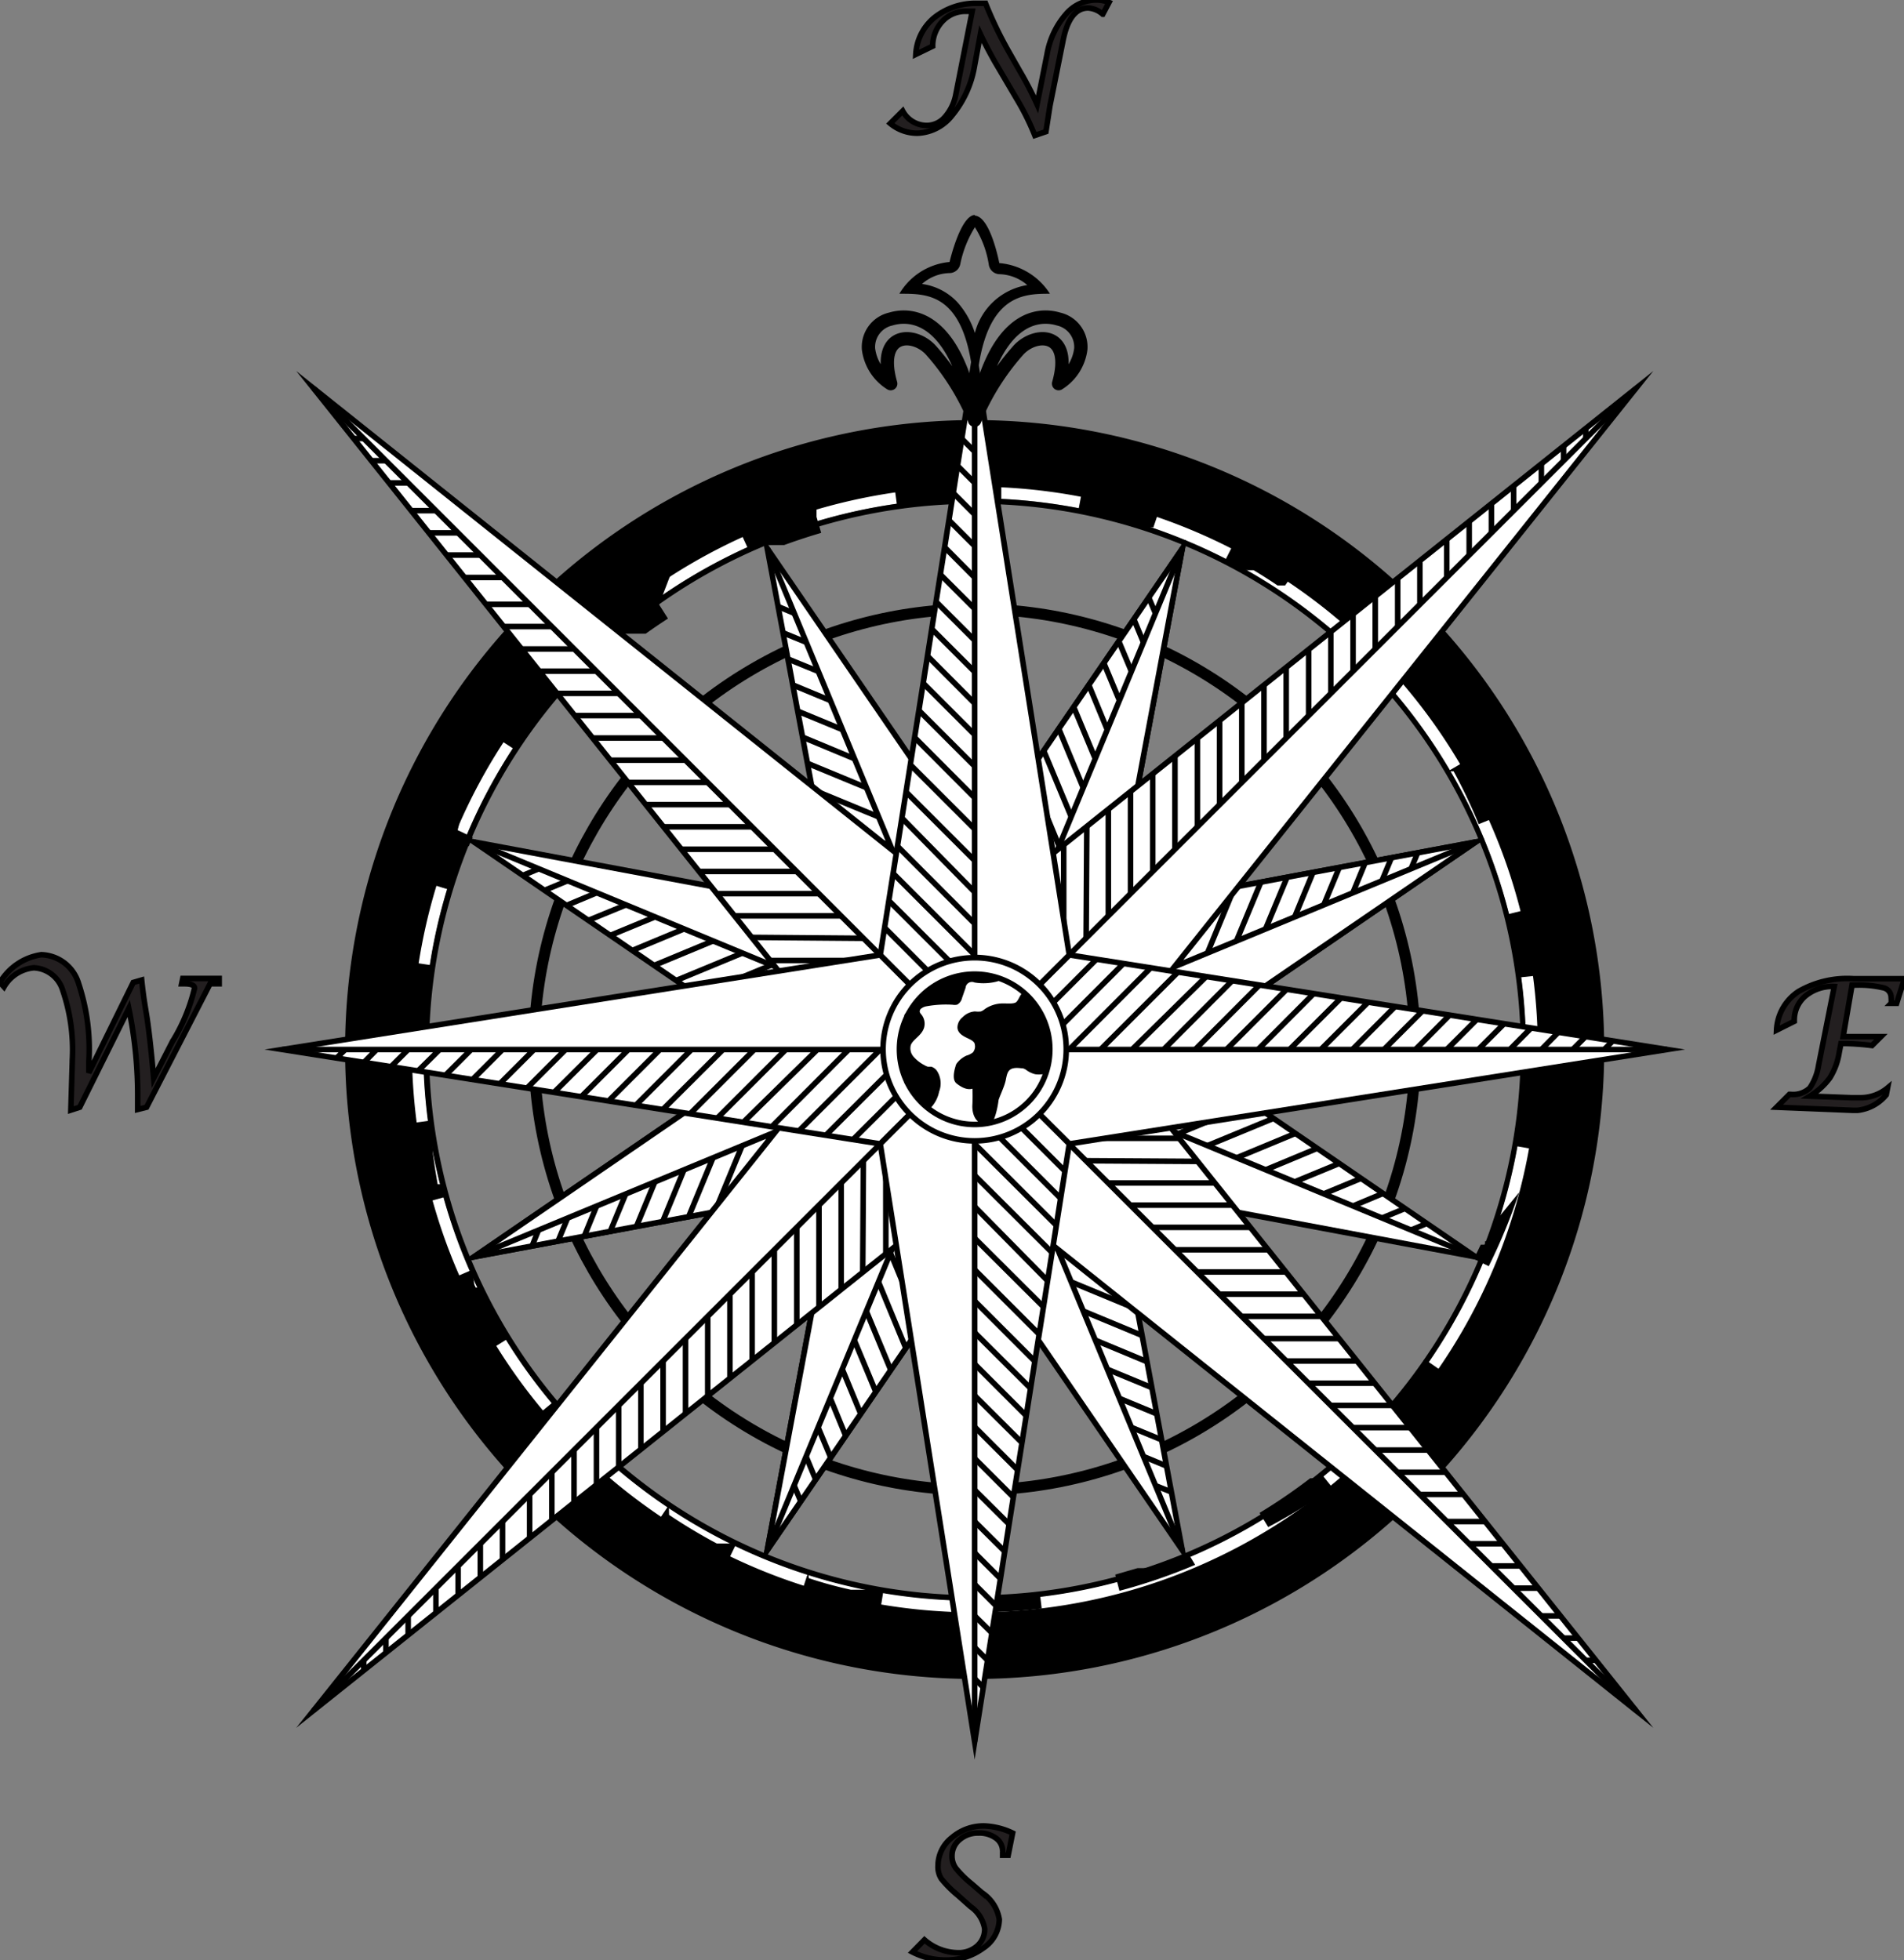 <svg xmlns="http://www.w3.org/2000/svg" viewBox="0 0 85.74 88.28"><rect x="0" y="0" width="85.74" height="88.28" fill="#808080" stroke="none"/><title>013_2x</title><circle cx="43.89" cy="47.27" r="19.84" style="fill:none;stroke:#000;stroke-miterlimit:10;stroke-width:0.5px"/><polygon points="53.24 24.71 49.45 44.96 43.9 47.27 41.59 41.71 53.24 24.71" style="fill:#fff;stroke:#000;stroke-miterlimit:10;stroke-width:0.25px"/><line x1="43.9" y1="47.26" x2="53.24" y2="24.71" style="fill:none;stroke:#000;stroke-miterlimit:10;stroke-width:0.25px"/><line x1="44.44" y1="45.96" x2="42.24" y2="40.65" style="fill:none;stroke:#000;stroke-miterlimit:10;stroke-width:0.25px"/><line x1="44.98" y1="44.65" x2="42.95" y2="39.74" style="fill:none;stroke:#000;stroke-miterlimit:10;stroke-width:0.25px"/><line x1="45.52" y1="43.34" x2="43.62" y2="38.75" style="fill:none;stroke:#000;stroke-miterlimit:10;stroke-width:0.25px"/><line x1="46.07" y1="42.03" x2="44.3" y2="37.76" style="fill:none;stroke:#000;stroke-miterlimit:10;stroke-width:0.25px"/><line x1="46.61" y1="40.72" x2="45" y2="36.74" style="fill:none;stroke:#000;stroke-miterlimit:10;stroke-width:0.25px"/><line x1="47.15" y1="39.41" x2="45.65" y2="35.79" style="fill:none;stroke:#000;stroke-miterlimit:10;stroke-width:0.25px"/><line x1="47.69" y1="38.1" x2="46.33" y2="34.8" style="fill:none;stroke:#000;stroke-miterlimit:10;stroke-width:0.25px"/><line x1="48.24" y1="36.79" x2="47" y2="33.81" style="fill:none;stroke:#000;stroke-miterlimit:10;stroke-width:0.25px"/><line x1="48.78" y1="35.48" x2="47.68" y2="32.83" style="fill:none;stroke:#000;stroke-miterlimit:10;stroke-width:0.25px"/><line x1="49.32" y1="34.17" x2="48.35" y2="31.84" style="fill:none;stroke:#000;stroke-miterlimit:10;stroke-width:0.25px"/><line x1="49.86" y1="32.86" x2="49.03" y2="30.85" style="fill:none;stroke:#000;stroke-miterlimit:10;stroke-width:0.25px"/><line x1="50.41" y1="31.55" x2="49.71" y2="29.87" style="fill:none;stroke:#000;stroke-miterlimit:10;stroke-width:0.25px"/><line x1="50.95" y1="30.24" x2="50.38" y2="28.88" style="fill:none;stroke:#000;stroke-miterlimit:10;stroke-width:0.25px"/><line x1="51.49" y1="28.93" x2="51.06" y2="27.89" style="fill:none;stroke:#000;stroke-miterlimit:10;stroke-width:0.25px"/><line x1="52.03" y1="27.62" x2="51.73" y2="26.91" style="fill:none;stroke:#000;stroke-miterlimit:10;stroke-width:0.25px"/><polygon points="66.46 37.92 49.45 49.57 43.9 47.27 46.2 41.71 66.46 37.92" style="fill:#fff;stroke:#000;stroke-miterlimit:10;stroke-width:0.25px"/><line x1="43.9" y1="47.26" x2="66.46" y2="37.92" style="fill:none;stroke:#000;stroke-miterlimit:10;stroke-width:0.25px"/><line x1="45.21" y1="46.72" x2="47.4" y2="41.42" style="fill:none;stroke:#000;stroke-miterlimit:10;stroke-width:0.25px"/><line x1="46.52" y1="46.18" x2="48.55" y2="41.27" style="fill:none;stroke:#000;stroke-miterlimit:10;stroke-width:0.25px"/><line x1="47.82" y1="45.64" x2="49.73" y2="41.05" style="fill:none;stroke:#000;stroke-miterlimit:10;stroke-width:0.25px"/><line x1="49.13" y1="45.1" x2="50.9" y2="40.83" style="fill:none;stroke:#000;stroke-miterlimit:10;stroke-width:0.25px"/><line x1="50.44" y1="44.55" x2="52.11" y2="40.6" style="fill:none;stroke:#000;stroke-miterlimit:10;stroke-width:0.25px"/><line x1="51.75" y1="44.01" x2="53.25" y2="40.39" style="fill:none;stroke:#000;stroke-miterlimit:10;stroke-width:0.25px"/><line x1="53.06" y1="43.47" x2="54.43" y2="40.17" style="fill:none;stroke:#000;stroke-miterlimit:10;stroke-width:0.25px"/><line x1="54.37" y1="42.93" x2="55.6" y2="39.95" style="fill:none;stroke:#000;stroke-miterlimit:10;stroke-width:0.25px"/><line x1="55.68" y1="42.38" x2="56.78" y2="39.73" style="fill:none;stroke:#000;stroke-miterlimit:10;stroke-width:0.25px"/><line x1="56.99" y1="41.84" x2="57.96" y2="39.51" style="fill:none;stroke:#000;stroke-miterlimit:10;stroke-width:0.25px"/><line x1="58.3" y1="41.3" x2="59.13" y2="39.29" style="fill:none;stroke:#000;stroke-miterlimit:10;stroke-width:0.25px"/><line x1="59.61" y1="40.76" x2="60.31" y2="39.07" style="fill:none;stroke:#000;stroke-miterlimit:10;stroke-width:0.25px"/><line x1="60.92" y1="40.21" x2="61.48" y2="38.85" style="fill:none;stroke:#000;stroke-miterlimit:10;stroke-width:0.25px"/><line x1="62.23" y1="39.67" x2="62.66" y2="38.63" style="fill:none;stroke:#000;stroke-miterlimit:10;stroke-width:0.25px"/><line x1="63.54" y1="39.13" x2="63.84" y2="38.41" style="fill:none;stroke:#000;stroke-miterlimit:10;stroke-width:0.25px"/><polygon points="53.24 24.71 49.45 44.96 43.9 47.27 41.59 41.71 53.24 24.71" style="fill:#fff;stroke:#000;stroke-miterlimit:10;stroke-width:0.25px"/><line x1="43.9" y1="47.26" x2="53.24" y2="24.71" style="fill:none;stroke:#000;stroke-miterlimit:10;stroke-width:0.25px"/><line x1="44.44" y1="45.96" x2="42.24" y2="40.65" style="fill:none;stroke:#000;stroke-miterlimit:10;stroke-width:0.25px"/><line x1="44.98" y1="44.65" x2="42.95" y2="39.74" style="fill:none;stroke:#000;stroke-miterlimit:10;stroke-width:0.25px"/><line x1="45.52" y1="43.34" x2="43.62" y2="38.75" style="fill:none;stroke:#000;stroke-miterlimit:10;stroke-width:0.25px"/><line x1="46.07" y1="42.03" x2="44.3" y2="37.76" style="fill:none;stroke:#000;stroke-miterlimit:10;stroke-width:0.25px"/><line x1="46.61" y1="40.72" x2="45" y2="36.74" style="fill:none;stroke:#000;stroke-miterlimit:10;stroke-width:0.25px"/><line x1="47.15" y1="39.41" x2="45.65" y2="35.79" style="fill:none;stroke:#000;stroke-miterlimit:10;stroke-width:0.25px"/><line x1="47.69" y1="38.1" x2="46.33" y2="34.8" style="fill:none;stroke:#000;stroke-miterlimit:10;stroke-width:0.25px"/><line x1="48.24" y1="36.79" x2="47" y2="33.81" style="fill:none;stroke:#000;stroke-miterlimit:10;stroke-width:0.25px"/><line x1="48.78" y1="35.48" x2="47.68" y2="32.83" style="fill:none;stroke:#000;stroke-miterlimit:10;stroke-width:0.25px"/><line x1="49.32" y1="34.17" x2="48.35" y2="31.84" style="fill:none;stroke:#000;stroke-miterlimit:10;stroke-width:0.25px"/><line x1="49.86" y1="32.86" x2="49.03" y2="30.85" style="fill:none;stroke:#000;stroke-miterlimit:10;stroke-width:0.25px"/><line x1="50.41" y1="31.55" x2="49.71" y2="29.87" style="fill:none;stroke:#000;stroke-miterlimit:10;stroke-width:0.25px"/><line x1="50.95" y1="30.24" x2="50.38" y2="28.88" style="fill:none;stroke:#000;stroke-miterlimit:10;stroke-width:0.25px"/><line x1="51.49" y1="28.93" x2="51.06" y2="27.89" style="fill:none;stroke:#000;stroke-miterlimit:10;stroke-width:0.25px"/><line x1="52.03" y1="27.62" x2="51.73" y2="26.91" style="fill:none;stroke:#000;stroke-miterlimit:10;stroke-width:0.25px"/><polygon points="66.46 37.92 49.45 49.57 43.9 47.27 46.2 41.71 66.46 37.92" style="fill:#fff;stroke:#000;stroke-miterlimit:10;stroke-width:0.25px"/><line x1="43.9" y1="47.26" x2="66.46" y2="37.92" style="fill:none;stroke:#000;stroke-miterlimit:10;stroke-width:0.25px"/><line x1="45.21" y1="46.72" x2="47.4" y2="41.42" style="fill:none;stroke:#000;stroke-miterlimit:10;stroke-width:0.25px"/><line x1="46.52" y1="46.18" x2="48.55" y2="41.27" style="fill:none;stroke:#000;stroke-miterlimit:10;stroke-width:0.25px"/><line x1="47.82" y1="45.64" x2="49.73" y2="41.05" style="fill:none;stroke:#000;stroke-miterlimit:10;stroke-width:0.25px"/><line x1="49.13" y1="45.1" x2="50.9" y2="40.83" style="fill:none;stroke:#000;stroke-miterlimit:10;stroke-width:0.25px"/><line x1="50.44" y1="44.55" x2="52.11" y2="40.6" style="fill:none;stroke:#000;stroke-miterlimit:10;stroke-width:0.25px"/><line x1="51.75" y1="44.01" x2="53.25" y2="40.39" style="fill:none;stroke:#000;stroke-miterlimit:10;stroke-width:0.25px"/><line x1="53.06" y1="43.47" x2="54.43" y2="40.17" style="fill:none;stroke:#000;stroke-miterlimit:10;stroke-width:0.25px"/><line x1="54.37" y1="42.93" x2="55.6" y2="39.95" style="fill:none;stroke:#000;stroke-miterlimit:10;stroke-width:0.25px"/><line x1="55.68" y1="42.38" x2="56.78" y2="39.73" style="fill:none;stroke:#000;stroke-miterlimit:10;stroke-width:0.25px"/><line x1="56.99" y1="41.84" x2="57.96" y2="39.51" style="fill:none;stroke:#000;stroke-miterlimit:10;stroke-width:0.25px"/><line x1="58.3" y1="41.3" x2="59.13" y2="39.29" style="fill:none;stroke:#000;stroke-miterlimit:10;stroke-width:0.25px"/><line x1="59.61" y1="40.76" x2="60.31" y2="39.07" style="fill:none;stroke:#000;stroke-miterlimit:10;stroke-width:0.25px"/><line x1="60.92" y1="40.21" x2="61.48" y2="38.85" style="fill:none;stroke:#000;stroke-miterlimit:10;stroke-width:0.25px"/><line x1="62.23" y1="39.67" x2="62.66" y2="38.63" style="fill:none;stroke:#000;stroke-miterlimit:10;stroke-width:0.25px"/><line x1="63.54" y1="39.13" x2="63.84" y2="38.41" style="fill:none;stroke:#000;stroke-miterlimit:10;stroke-width:0.25px"/><polygon points="66.45 56.61 46.2 52.82 43.9 47.27 49.45 44.96 66.45 56.61" style="fill:#fff;stroke:#000;stroke-miterlimit:10;stroke-width:0.25px"/><line x1="43.9" y1="47.26" x2="66.46" y2="56.61" style="fill:none;stroke:#000;stroke-miterlimit:10;stroke-width:0.25px"/><line x1="45.21" y1="47.81" x2="50.51" y2="45.61" style="fill:none;stroke:#000;stroke-miterlimit:10;stroke-width:0.25px"/><line x1="46.52" y1="48.35" x2="51.43" y2="46.32" style="fill:none;stroke:#000;stroke-miterlimit:10;stroke-width:0.25px"/><line x1="47.82" y1="48.89" x2="52.41" y2="46.99" style="fill:none;stroke:#000;stroke-miterlimit:10;stroke-width:0.25px"/><line x1="49.13" y1="49.43" x2="53.4" y2="47.67" style="fill:none;stroke:#000;stroke-miterlimit:10;stroke-width:0.25px"/><line x1="50.44" y1="49.98" x2="54.42" y2="48.36" style="fill:none;stroke:#000;stroke-miterlimit:10;stroke-width:0.25px"/><line x1="51.75" y1="50.52" x2="55.37" y2="49.02" style="fill:none;stroke:#000;stroke-miterlimit:10;stroke-width:0.25px"/><line x1="53.06" y1="51.06" x2="56.36" y2="49.7" style="fill:none;stroke:#000;stroke-miterlimit:10;stroke-width:0.25px"/><line x1="54.37" y1="51.6" x2="57.35" y2="50.37" style="fill:none;stroke:#000;stroke-miterlimit:10;stroke-width:0.25px"/><line x1="55.68" y1="52.15" x2="58.33" y2="51.05" style="fill:none;stroke:#000;stroke-miterlimit:10;stroke-width:0.25px"/><line x1="56.99" y1="52.69" x2="59.32" y2="51.72" style="fill:none;stroke:#000;stroke-miterlimit:10;stroke-width:0.25px"/><line x1="58.3" y1="53.23" x2="60.31" y2="52.4" style="fill:none;stroke:#000;stroke-miterlimit:10;stroke-width:0.25px"/><line x1="59.61" y1="53.77" x2="61.3" y2="53.07" style="fill:none;stroke:#000;stroke-miterlimit:10;stroke-width:0.25px"/><line x1="60.92" y1="54.32" x2="62.28" y2="53.75" style="fill:none;stroke:#000;stroke-miterlimit:10;stroke-width:0.25px"/><line x1="62.23" y1="54.86" x2="63.27" y2="54.43" style="fill:none;stroke:#000;stroke-miterlimit:10;stroke-width:0.25px"/><line x1="63.54" y1="55.4" x2="64.26" y2="55.1" style="fill:none;stroke:#000;stroke-miterlimit:10;stroke-width:0.25px"/><polygon points="53.24 69.82 41.59 52.82 43.9 47.27 49.45 49.57 53.24 69.82" style="fill:#fff;stroke:#000;stroke-miterlimit:10;stroke-width:0.25px"/><line x1="43.9" y1="47.26" x2="53.24" y2="69.82" style="fill:none;stroke:#000;stroke-miterlimit:10;stroke-width:0.25px"/><line x1="44.44" y1="48.57" x2="49.74" y2="50.77" style="fill:none;stroke:#000;stroke-miterlimit:10;stroke-width:0.25px"/><line x1="44.98" y1="49.88" x2="49.89" y2="51.92" style="fill:none;stroke:#000;stroke-miterlimit:10;stroke-width:0.25px"/><line x1="45.52" y1="51.19" x2="50.11" y2="53.09" style="fill:none;stroke:#000;stroke-miterlimit:10;stroke-width:0.25px"/><line x1="46.07" y1="52.5" x2="50.33" y2="54.27" style="fill:none;stroke:#000;stroke-miterlimit:10;stroke-width:0.25px"/><line x1="46.61" y1="53.81" x2="50.56" y2="55.48" style="fill:none;stroke:#000;stroke-miterlimit:10;stroke-width:0.25px"/><line x1="47.15" y1="55.12" x2="50.77" y2="56.62" style="fill:none;stroke:#000;stroke-miterlimit:10;stroke-width:0.25px"/><line x1="47.69" y1="56.43" x2="50.99" y2="57.8" style="fill:none;stroke:#000;stroke-miterlimit:10;stroke-width:0.25px"/><line x1="48.24" y1="57.74" x2="51.21" y2="58.97" style="fill:none;stroke:#000;stroke-miterlimit:10;stroke-width:0.25px"/><line x1="48.78" y1="59.05" x2="51.43" y2="60.15" style="fill:none;stroke:#000;stroke-miterlimit:10;stroke-width:0.25px"/><line x1="49.32" y1="60.36" x2="51.65" y2="61.33" style="fill:none;stroke:#000;stroke-miterlimit:10;stroke-width:0.25px"/><line x1="49.86" y1="61.67" x2="51.87" y2="62.5" style="fill:none;stroke:#000;stroke-miterlimit:10;stroke-width:0.25px"/><line x1="50.4" y1="62.98" x2="52.09" y2="63.68" style="fill:none;stroke:#000;stroke-miterlimit:10;stroke-width:0.25px"/><line x1="50.95" y1="64.29" x2="52.31" y2="64.85" style="fill:none;stroke:#000;stroke-miterlimit:10;stroke-width:0.25px"/><line x1="51.49" y1="65.6" x2="52.53" y2="66.03" style="fill:none;stroke:#000;stroke-miterlimit:10;stroke-width:0.25px"/><line x1="52.03" y1="66.91" x2="52.75" y2="67.2" style="fill:none;stroke:#000;stroke-miterlimit:10;stroke-width:0.25px"/><polygon points="34.55 69.82 38.34 49.57 43.9 47.27 46.2 52.82 34.55 69.82" style="fill:#fff;stroke:#000;stroke-miterlimit:10;stroke-width:0.25px"/><line x1="43.9" y1="47.26" x2="34.55" y2="69.82" style="fill:none;stroke:#000;stroke-miterlimit:10;stroke-width:0.25px"/><line x1="43.35" y1="48.57" x2="45.55" y2="53.88" style="fill:none;stroke:#000;stroke-miterlimit:10;stroke-width:0.25px"/><line x1="42.81" y1="49.88" x2="44.85" y2="54.79" style="fill:none;stroke:#000;stroke-miterlimit:10;stroke-width:0.25px"/><line x1="42.27" y1="51.19" x2="44.17" y2="55.78" style="fill:none;stroke:#000;stroke-miterlimit:10;stroke-width:0.25px"/><line x1="41.73" y1="52.5" x2="43.49" y2="56.77" style="fill:none;stroke:#000;stroke-miterlimit:10;stroke-width:0.25px"/><line x1="41.18" y1="53.81" x2="42.8" y2="57.79" style="fill:none;stroke:#000;stroke-miterlimit:10;stroke-width:0.25px"/><line x1="40.64" y1="55.12" x2="42.14" y2="58.74" style="fill:none;stroke:#000;stroke-miterlimit:10;stroke-width:0.25px"/><line x1="40.1" y1="56.43" x2="41.46" y2="59.73" style="fill:none;stroke:#000;stroke-miterlimit:10;stroke-width:0.25px"/><line x1="39.56" y1="57.74" x2="40.79" y2="60.72" style="fill:none;stroke:#000;stroke-miterlimit:10;stroke-width:0.25px"/><line x1="39.01" y1="59.05" x2="40.11" y2="61.7" style="fill:none;stroke:#000;stroke-miterlimit:10;stroke-width:0.25px"/><line x1="38.47" y1="60.36" x2="39.44" y2="62.69" style="fill:none;stroke:#000;stroke-miterlimit:10;stroke-width:0.25px"/><line x1="37.93" y1="61.67" x2="38.76" y2="63.68" style="fill:none;stroke:#000;stroke-miterlimit:10;stroke-width:0.25px"/><line x1="37.39" y1="62.98" x2="38.08" y2="64.66" style="fill:none;stroke:#000;stroke-miterlimit:10;stroke-width:0.25px"/><line x1="36.84" y1="64.29" x2="37.41" y2="65.65" style="fill:none;stroke:#000;stroke-miterlimit:10;stroke-width:0.25px"/><line x1="36.3" y1="65.6" x2="36.73" y2="66.64" style="fill:none;stroke:#000;stroke-miterlimit:10;stroke-width:0.25px"/><line x1="35.76" y1="66.91" x2="36.06" y2="67.62" style="fill:none;stroke:#000;stroke-miterlimit:10;stroke-width:0.25px"/><polygon points="21.34 56.61 38.34 44.96 43.9 47.27 41.59 52.82 21.34 56.61" style="fill:#fff;stroke:#000;stroke-miterlimit:10;stroke-width:0.25px"/><line x1="43.9" y1="47.26" x2="21.34" y2="56.61" style="fill:none;stroke:#000;stroke-miterlimit:10;stroke-width:0.25px"/><line x1="42.59" y1="47.81" x2="40.39" y2="53.11" style="fill:none;stroke:#000;stroke-miterlimit:10;stroke-width:0.25px"/><line x1="41.28" y1="48.35" x2="39.24" y2="53.26" style="fill:none;stroke:#000;stroke-miterlimit:10;stroke-width:0.25px"/><line x1="39.97" y1="48.89" x2="38.07" y2="53.48" style="fill:none;stroke:#000;stroke-miterlimit:10;stroke-width:0.25px"/><line x1="38.66" y1="49.43" x2="36.89" y2="53.7" style="fill:none;stroke:#000;stroke-miterlimit:10;stroke-width:0.25px"/><line x1="37.35" y1="49.98" x2="35.68" y2="53.93" style="fill:none;stroke:#000;stroke-miterlimit:10;stroke-width:0.25px"/><line x1="36.04" y1="50.52" x2="34.54" y2="54.14" style="fill:none;stroke:#000;stroke-miterlimit:10;stroke-width:0.25px"/><line x1="34.73" y1="51.06" x2="33.36" y2="54.36" style="fill:none;stroke:#000;stroke-miterlimit:10;stroke-width:0.25px"/><line x1="33.42" y1="51.6" x2="32.19" y2="54.58" style="fill:none;stroke:#000;stroke-miterlimit:10;stroke-width:0.25px"/><line x1="32.11" y1="52.14" x2="31.01" y2="54.8" style="fill:none;stroke:#000;stroke-miterlimit:10;stroke-width:0.25px"/><line x1="30.8" y1="52.69" x2="29.84" y2="55.02" style="fill:none;stroke:#000;stroke-miterlimit:10;stroke-width:0.25px"/><line x1="29.49" y1="53.23" x2="28.66" y2="55.24" style="fill:none;stroke:#000;stroke-miterlimit:10;stroke-width:0.25px"/><line x1="28.18" y1="53.77" x2="27.48" y2="55.46" style="fill:none;stroke:#000;stroke-miterlimit:10;stroke-width:0.25px"/><line x1="26.87" y1="54.31" x2="26.31" y2="55.68" style="fill:none;stroke:#000;stroke-miterlimit:10;stroke-width:0.25px"/><line x1="25.56" y1="54.86" x2="25.13" y2="55.9" style="fill:none;stroke:#000;stroke-miterlimit:10;stroke-width:0.25px"/><line x1="24.25" y1="55.4" x2="23.96" y2="56.12" style="fill:none;stroke:#000;stroke-miterlimit:10;stroke-width:0.25px"/><polygon points="34.55 69.82 38.34 49.57 43.9 47.27 46.2 52.82 34.55 69.82" style="fill:#fff;stroke:#000;stroke-miterlimit:10;stroke-width:0.25px"/><line x1="43.9" y1="47.26" x2="34.55" y2="69.82" style="fill:none;stroke:#000;stroke-miterlimit:10;stroke-width:0.25px"/><line x1="43.35" y1="48.57" x2="45.55" y2="53.88" style="fill:none;stroke:#000;stroke-miterlimit:10;stroke-width:0.25px"/><line x1="42.81" y1="49.88" x2="44.85" y2="54.79" style="fill:none;stroke:#000;stroke-miterlimit:10;stroke-width:0.25px"/><line x1="42.27" y1="51.19" x2="44.17" y2="55.78" style="fill:none;stroke:#000;stroke-miterlimit:10;stroke-width:0.25px"/><line x1="41.73" y1="52.5" x2="43.49" y2="56.77" style="fill:none;stroke:#000;stroke-miterlimit:10;stroke-width:0.25px"/><line x1="41.18" y1="53.81" x2="42.8" y2="57.79" style="fill:none;stroke:#000;stroke-miterlimit:10;stroke-width:0.25px"/><line x1="40.64" y1="55.12" x2="42.14" y2="58.74" style="fill:none;stroke:#000;stroke-miterlimit:10;stroke-width:0.25px"/><line x1="40.1" y1="56.43" x2="41.46" y2="59.73" style="fill:none;stroke:#000;stroke-miterlimit:10;stroke-width:0.25px"/><line x1="39.56" y1="57.74" x2="40.79" y2="60.72" style="fill:none;stroke:#000;stroke-miterlimit:10;stroke-width:0.25px"/><line x1="39.01" y1="59.05" x2="40.11" y2="61.7" style="fill:none;stroke:#000;stroke-miterlimit:10;stroke-width:0.25px"/><line x1="38.47" y1="60.36" x2="39.44" y2="62.69" style="fill:none;stroke:#000;stroke-miterlimit:10;stroke-width:0.25px"/><line x1="37.93" y1="61.67" x2="38.76" y2="63.68" style="fill:none;stroke:#000;stroke-miterlimit:10;stroke-width:0.25px"/><line x1="37.39" y1="62.98" x2="38.08" y2="64.66" style="fill:none;stroke:#000;stroke-miterlimit:10;stroke-width:0.25px"/><line x1="36.84" y1="64.29" x2="37.41" y2="65.65" style="fill:none;stroke:#000;stroke-miterlimit:10;stroke-width:0.25px"/><line x1="36.3" y1="65.6" x2="36.73" y2="66.64" style="fill:none;stroke:#000;stroke-miterlimit:10;stroke-width:0.25px"/><line x1="35.76" y1="66.91" x2="36.06" y2="67.62" style="fill:none;stroke:#000;stroke-miterlimit:10;stroke-width:0.25px"/><polygon points="21.34 56.61 38.34 44.96 43.9 47.27 41.59 52.82 21.34 56.61" style="fill:#fff;stroke:#000;stroke-miterlimit:10;stroke-width:0.25px"/><line x1="43.9" y1="47.26" x2="21.34" y2="56.61" style="fill:none;stroke:#000;stroke-miterlimit:10;stroke-width:0.25px"/><line x1="42.59" y1="47.81" x2="40.39" y2="53.11" style="fill:none;stroke:#000;stroke-miterlimit:10;stroke-width:0.25px"/><line x1="41.28" y1="48.35" x2="39.24" y2="53.26" style="fill:none;stroke:#000;stroke-miterlimit:10;stroke-width:0.25px"/><line x1="39.97" y1="48.89" x2="38.07" y2="53.48" style="fill:none;stroke:#000;stroke-miterlimit:10;stroke-width:0.25px"/><line x1="38.66" y1="49.43" x2="36.89" y2="53.7" style="fill:none;stroke:#000;stroke-miterlimit:10;stroke-width:0.25px"/><line x1="37.35" y1="49.98" x2="35.68" y2="53.93" style="fill:none;stroke:#000;stroke-miterlimit:10;stroke-width:0.25px"/><line x1="36.04" y1="50.52" x2="34.54" y2="54.14" style="fill:none;stroke:#000;stroke-miterlimit:10;stroke-width:0.25px"/><line x1="34.73" y1="51.06" x2="33.36" y2="54.36" style="fill:none;stroke:#000;stroke-miterlimit:10;stroke-width:0.25px"/><line x1="33.42" y1="51.6" x2="32.19" y2="54.58" style="fill:none;stroke:#000;stroke-miterlimit:10;stroke-width:0.25px"/><line x1="32.11" y1="52.14" x2="31.01" y2="54.8" style="fill:none;stroke:#000;stroke-miterlimit:10;stroke-width:0.25px"/><line x1="30.8" y1="52.69" x2="29.84" y2="55.02" style="fill:none;stroke:#000;stroke-miterlimit:10;stroke-width:0.25px"/><line x1="29.49" y1="53.23" x2="28.66" y2="55.24" style="fill:none;stroke:#000;stroke-miterlimit:10;stroke-width:0.25px"/><line x1="28.18" y1="53.77" x2="27.48" y2="55.46" style="fill:none;stroke:#000;stroke-miterlimit:10;stroke-width:0.25px"/><line x1="26.87" y1="54.31" x2="26.31" y2="55.68" style="fill:none;stroke:#000;stroke-miterlimit:10;stroke-width:0.25px"/><line x1="25.56" y1="54.86" x2="25.13" y2="55.9" style="fill:none;stroke:#000;stroke-miterlimit:10;stroke-width:0.25px"/><line x1="24.25" y1="55.4" x2="23.96" y2="56.12" style="fill:none;stroke:#000;stroke-miterlimit:10;stroke-width:0.25px"/><polygon points="21.34 37.92 41.6 41.71 43.9 47.27 38.34 49.57 21.34 37.92" style="fill:#fff;stroke:#000;stroke-miterlimit:10;stroke-width:0.25px"/><line x1="43.9" y1="47.26" x2="21.34" y2="37.92" style="fill:none;stroke:#000;stroke-miterlimit:10;stroke-width:0.25px"/><line x1="42.59" y1="46.72" x2="37.28" y2="48.92" style="fill:none;stroke:#000;stroke-miterlimit:10;stroke-width:0.25px"/><line x1="41.28" y1="46.18" x2="36.37" y2="48.21" style="fill:none;stroke:#000;stroke-miterlimit:10;stroke-width:0.25px"/><line x1="39.97" y1="45.64" x2="35.38" y2="47.54" style="fill:none;stroke:#000;stroke-miterlimit:10;stroke-width:0.25px"/><line x1="38.66" y1="45.1" x2="34.39" y2="46.86" style="fill:none;stroke:#000;stroke-miterlimit:10;stroke-width:0.25px"/><line x1="37.35" y1="44.55" x2="33.38" y2="46.16" style="fill:none;stroke:#000;stroke-miterlimit:10;stroke-width:0.25px"/><line x1="36.04" y1="44.01" x2="32.42" y2="45.51" style="fill:none;stroke:#000;stroke-miterlimit:10;stroke-width:0.25px"/><line x1="34.73" y1="43.47" x2="31.43" y2="44.83" style="fill:none;stroke:#000;stroke-miterlimit:10;stroke-width:0.25px"/><line x1="33.42" y1="42.93" x2="30.45" y2="44.16" style="fill:none;stroke:#000;stroke-miterlimit:10;stroke-width:0.25px"/><line x1="32.11" y1="42.38" x2="29.46" y2="43.48" style="fill:none;stroke:#000;stroke-miterlimit:10;stroke-width:0.25px"/><line x1="30.8" y1="41.84" x2="28.47" y2="42.81" style="fill:none;stroke:#000;stroke-miterlimit:10;stroke-width:0.25px"/><line x1="29.49" y1="41.3" x2="27.48" y2="42.13" style="fill:none;stroke:#000;stroke-miterlimit:10;stroke-width:0.25px"/><line x1="28.18" y1="40.76" x2="26.5" y2="41.45" style="fill:none;stroke:#000;stroke-miterlimit:10;stroke-width:0.25px"/><line x1="26.87" y1="40.21" x2="25.51" y2="40.78" style="fill:none;stroke:#000;stroke-miterlimit:10;stroke-width:0.25px"/><line x1="25.56" y1="39.67" x2="24.52" y2="40.1" style="fill:none;stroke:#000;stroke-miterlimit:10;stroke-width:0.25px"/><line x1="24.26" y1="39.13" x2="23.54" y2="39.43" style="fill:none;stroke:#000;stroke-miterlimit:10;stroke-width:0.25px"/><polygon points="34.55 24.7 46.2 41.71 43.9 47.27 38.34 44.96 34.55 24.7" style="fill:#fff;stroke:#000;stroke-miterlimit:10;stroke-width:0.25px"/><line x1="43.9" y1="47.26" x2="34.56" y2="24.71" style="fill:none;stroke:#000;stroke-miterlimit:10;stroke-width:0.25px"/><line x1="43.35" y1="45.96" x2="38.05" y2="43.76" style="fill:none;stroke:#000;stroke-miterlimit:10;stroke-width:0.25px"/><line x1="42.81" y1="44.65" x2="37.9" y2="42.61" style="fill:none;stroke:#000;stroke-miterlimit:10;stroke-width:0.25px"/><line x1="42.27" y1="43.34" x2="37.68" y2="41.44" style="fill:none;stroke:#000;stroke-miterlimit:10;stroke-width:0.25px"/><line x1="41.73" y1="42.03" x2="37.46" y2="40.26" style="fill:none;stroke:#000;stroke-miterlimit:10;stroke-width:0.25px"/><line x1="41.19" y1="40.72" x2="37.24" y2="39.05" style="fill:none;stroke:#000;stroke-miterlimit:10;stroke-width:0.25px"/><line x1="40.64" y1="39.41" x2="37.02" y2="37.91" style="fill:none;stroke:#000;stroke-miterlimit:10;stroke-width:0.25px"/><line x1="40.1" y1="38.1" x2="36.8" y2="36.73" style="fill:none;stroke:#000;stroke-miterlimit:10;stroke-width:0.25px"/><line x1="39.56" y1="36.79" x2="36.58" y2="35.56" style="fill:none;stroke:#000;stroke-miterlimit:10;stroke-width:0.25px"/><line x1="39.02" y1="35.48" x2="36.36" y2="34.38" style="fill:none;stroke:#000;stroke-miterlimit:10;stroke-width:0.25px"/><line x1="38.47" y1="34.17" x2="36.14" y2="33.2" style="fill:none;stroke:#000;stroke-miterlimit:10;stroke-width:0.25px"/><line x1="37.93" y1="32.86" x2="35.92" y2="32.03" style="fill:none;stroke:#000;stroke-miterlimit:10;stroke-width:0.25px"/><line x1="37.39" y1="31.55" x2="35.7" y2="30.85" style="fill:none;stroke:#000;stroke-miterlimit:10;stroke-width:0.25px"/><line x1="36.85" y1="30.24" x2="35.48" y2="29.68" style="fill:none;stroke:#000;stroke-miterlimit:10;stroke-width:0.25px"/><line x1="36.31" y1="28.93" x2="35.26" y2="28.5" style="fill:none;stroke:#000;stroke-miterlimit:10;stroke-width:0.25px"/><line x1="35.76" y1="27.62" x2="35.04" y2="27.32" style="fill:none;stroke:#000;stroke-miterlimit:10;stroke-width:0.25px"/><path d="M43.89,22.44A24.82,24.82,0,1,1,19.07,47.27,24.82,24.82,0,0,1,43.89,22.44m0-.6A25.42,25.42,0,1,0,69.32,47.27,25.45,25.45,0,0,0,43.89,21.84Z" style="fill:#fff"/><path d="M43.89,21.92A25.35,25.35,0,1,1,18.55,47.27,25.38,25.38,0,0,1,43.89,21.92m0-3A28.35,28.35,0,1,0,72.24,47.27,28.35,28.35,0,0,0,43.89,18.92Z"/><path d="M43.89,21.82a25.76,25.76,0,0,0-3.59.25l.1.74.9-.11h.77l.31,0h1.51v-.75Zm-7.12,1a25.36,25.36,0,0,0-3.38,1.25l.31.68.45-.2h1.07l.09,0h0q.82-.3,1.67-.55l-.21-.72Zm-6.55,3a25.62,25.62,0,0,0-2.89,2.15l.49.57,0,0h0l0,0h0l0,0h0l0,0h0l0,0h0l0,0h0l0,0h0l0,0h.09l0,0h0l0,0h0l0,0h.12l0,0h0l0,0h0l0,0h1l0,0h.05l0,0h0l0,0h0l0,0h0l0,0h0l0,0h0q.49-.35,1-.68l-.4-.63Zm-5.46,4.68a25.63,25.63,0,0,0-2.18,2.87l.63.41v0h0v0h0v0h0v0h0v0h0l.08-.12h0l0,0h0l0,0h0l0,0h0l0,0h0A24.8,24.8,0,0,1,25.34,31l-.56-.5Zm-3.94,6a25.36,25.36,0,0,0-1.29,3.36l.72.22,0-.12h0v0h0v0h.06v0h0v0h0v0h0q.31-.94.68-1.85h0v0h0v0h0v0h0v0h.12v0h0v0h0v0h0v0h0v0h0l.18-.4-.68-.32Zm-2.09,6.88a25.71,25.71,0,0,0-.3,3.59h.75a24.86,24.86,0,0,1,.29-3.49l-.74-.11Zm.66,7.09-.74.1a25.42,25.42,0,0,0,.71,3.53l.72-.2-.15-.56h0v0h0v0h0v0h0v0h0v0h0v0h-.22v0h0v0h0v0h0v0h0v0h0v0h0v0h0q-.12-.67-.21-1.35Zm1.87,6.72-.69.3a25.47,25.47,0,0,0,1.68,3.19l.64-.4h-.11v0h0v0h0v0h0a24.67,24.67,0,0,1-1.22-2.29h0v0h0v0h-.14v0h0v0h0v0h0l-.06-.13Zm3.68,5.93-.58.48a25.68,25.68,0,0,0,2.5,2.59l.5-.56-.33-.3h0l0,0h-.23l0,0h0l0,0h0l0,0h0l0,0h0l-.07-.06h0l-.7-.71h0l0,0h0l0,0h0l0,0h-.06l0,0h-.26l0,0h0l0,0h0l-.56-.65Zm5.18,4.67-.42.62a25.5,25.5,0,0,0,3.13,1.79l.33-.68h-.88a24.7,24.7,0,0,1-2.15-1.29Zm6.28,3-.23.71a25.38,25.38,0,0,0,3.5.84l.12-.74-.19,0H38.4l-.09,0h0q-1-.22-1.89-.52Zm10.38,1-.85.08H43.29l0,.75h.62a25.81,25.81,0,0,0,3-.17l-.09-.74ZM53.53,70h-.06c-.55.23-1.1.44-1.67.63h-.58l-1,.29.19.73a25.35,25.35,0,0,0,3.41-1.17L53.53,70Zm6-3.61-.24.19h0l0,0h0l0,0h0l0,0H59l0,0h0l0,0h0a24.77,24.77,0,0,1-2.28,1.56l.39.64A25.6,25.6,0,0,0,60,67l-.47-.58Zm4.73-5.13H64.1v0h0v0h0l0,0h0l0,0h0l0,.06h0l0,0h0l0,0h0l0,0h0l0,0h0A24.82,24.82,0,0,1,62.05,64l.55.51a25.65,25.65,0,0,0,2.25-2.81l-.62-.43ZM67.35,55q-.15.46-.32.91h0v0h0v0h0v0h-.16v0h0v0h0v0h0v0h0v0h0v0h0v0h0v0h0l0,.09h0v0h0l0,.06h0v0h0v0h0v0h0v0h0v0h0v0h0v0h0v0h0v0h0v0h0v0h0v0h-.19v0h0v0h0v0h0l-.31.64.67.33a25.38,25.38,0,0,0,1.37-3.33L67.35,55Zm1.23-6.87a24.78,24.78,0,0,1-.37,3.48l.74.13a25.63,25.63,0,0,0,.38-3.58l-.75,0Zm0-7.12-.73.18.11.45h0v0h0v0h0v0H68v0h0v0h0v0h0v0h0v0h0v0h0q.24,1.18.37,2.39l.75-.08A25.46,25.46,0,0,0,68.58,41Zm-2.73-6.65-.65.38h0v0h0v0h0v0h0v0h0v0h.26v0h0v0h0v0h0a24.58,24.58,0,0,1,1.13,2.38l.69-.28a25.44,25.44,0,0,0-1.6-3.23Zm-4.48-5.62-.52.55.68.67h0l0,0h0l0,0h0l0,0h0l0,0H62l0,0h0l0,0h0l0,0h0l0,0h0l0,0h.08l0,0h0l0,0h0l0,0h0l0,0h0l0,0h0l0,0h.1l0,0h0l0,0h0l0,0h0l0,0h0l0,0h.14l0,0h.13l0,0h0l0,0H63l0,0h.13l0,0h0l0,0h0l0,0h0l0,0h0l.59-.47a25.68,25.68,0,0,0-2.44-2.65Zm-5.87-4.15-.34.67.78.42h.51l0,0h0l0,0h0q.55.33,1.08.69h0l0,0h0l0,0h0l0,0h0l0,0h.34l.43-.61a25.53,25.53,0,0,0-3.08-1.87Zm-6.8-2.34-.14.74.52.11h.34q1.18.27,2.31.65h.21l.24-.71a25.36,25.36,0,0,0-3.48-.93Zm-4.81-.45v.75h.44l.76,0,0-.75-1.24,0Z"/><path d="M43.89,22.69A24.58,24.58,0,1,1,19.32,47.27,24.58,24.58,0,0,1,43.89,22.69m0-.25A24.83,24.83,0,1,0,68.72,47.27,24.85,24.85,0,0,0,43.89,22.44Z"/><polygon points="14.13 17.5 43.89 41.25 43.89 47.27 37.88 47.27 14.13 17.5" style="fill:#fff;stroke:#000;stroke-miterlimit:10;stroke-width:0.25px"/><line x1="43.89" y1="47.27" x2="14.13" y2="17.5" style="fill:none;stroke:#000;stroke-miterlimit:10;stroke-width:0.25px"/><line x1="42.89" y1="46.26" x2="37.08" y2="46.26" style="fill:none;stroke:#000;stroke-miterlimit:10;stroke-width:0.25px"/><line x1="41.89" y1="45.26" x2="36.28" y2="45.26" style="fill:none;stroke:#000;stroke-miterlimit:10;stroke-width:0.25px"/><line x1="40.89" y1="44.26" x2="35.48" y2="44.26" style="fill:none;stroke:#000;stroke-miterlimit:10;stroke-width:0.25px"/><line x1="39.89" y1="43.26" x2="34.68" y2="43.26" style="fill:none;stroke:#000;stroke-miterlimit:10;stroke-width:0.25px"/><line x1="38.88" y1="42.26" x2="33.85" y2="42.22" style="fill:none;stroke:#000;stroke-miterlimit:10;stroke-width:0.25px"/><line x1="37.88" y1="41.25" x2="33.08" y2="41.25" style="fill:none;stroke:#000;stroke-miterlimit:10;stroke-width:0.25px"/><line x1="36.88" y1="40.25" x2="32.28" y2="40.25" style="fill:none;stroke:#000;stroke-miterlimit:10;stroke-width:0.25px"/><line x1="35.88" y1="39.25" x2="31.48" y2="39.25" style="fill:none;stroke:#000;stroke-miterlimit:10;stroke-width:0.25px"/><line x1="34.87" y1="38.25" x2="30.68" y2="38.25" style="fill:none;stroke:#000;stroke-miterlimit:10;stroke-width:0.25px"/><line x1="33.87" y1="37.24" x2="29.88" y2="37.24" style="fill:none;stroke:#000;stroke-miterlimit:10;stroke-width:0.25px"/><line x1="32.87" y1="36.24" x2="29.08" y2="36.24" style="fill:none;stroke:#000;stroke-miterlimit:10;stroke-width:0.25px"/><line x1="31.87" y1="35.24" x2="28.28" y2="35.24" style="fill:none;stroke:#000;stroke-miterlimit:10;stroke-width:0.25px"/><line x1="30.87" y1="34.24" x2="27.46" y2="34.24" style="fill:none;stroke:#000;stroke-miterlimit:10;stroke-width:0.25px"/><line x1="29.86" y1="33.24" x2="26.68" y2="33.24" style="fill:none;stroke:#000;stroke-miterlimit:10;stroke-width:0.25px"/><line x1="28.86" y1="32.23" x2="25.89" y2="32.23" style="fill:none;stroke:#000;stroke-miterlimit:10;stroke-width:0.25px"/><line x1="27.86" y1="31.23" x2="25.09" y2="31.23" style="fill:none;stroke:#000;stroke-miterlimit:10;stroke-width:0.25px"/><line x1="26.86" y1="30.23" x2="24.29" y2="30.23" style="fill:none;stroke:#000;stroke-miterlimit:10;stroke-width:0.25px"/><line x1="25.85" y1="29.23" x2="23.49" y2="29.23" style="fill:none;stroke:#000;stroke-miterlimit:10;stroke-width:0.25px"/><line x1="24.85" y1="28.22" x2="22.63" y2="28.22" style="fill:none;stroke:#000;stroke-miterlimit:10;stroke-width:0.25px"/><line x1="23.85" y1="27.22" x2="21.89" y2="27.22" style="fill:none;stroke:#000;stroke-miterlimit:10;stroke-width:0.25px"/><line x1="22.63" y1="26.01" x2="20.92" y2="26.01" style="fill:none;stroke:#000;stroke-miterlimit:10;stroke-width:0.25px"/><line x1="21.63" y1="25" x2="20.12" y2="25" style="fill:none;stroke:#000;stroke-miterlimit:10;stroke-width:0.25px"/><line x1="20.63" y1="24" x2="19.32" y2="24" style="fill:none;stroke:#000;stroke-miterlimit:10;stroke-width:0.25px"/><line x1="19.63" y1="23" x2="18.52" y2="23" style="fill:none;stroke:#000;stroke-miterlimit:10;stroke-width:0.25px"/><line x1="18.38" y1="21.75" x2="17.52" y2="21.75" style="fill:none;stroke:#000;stroke-miterlimit:10;stroke-width:0.25px"/><line x1="17.38" y1="20.75" x2="16.72" y2="20.75" style="fill:none;stroke:#000;stroke-miterlimit:10;stroke-width:0.25px"/><line x1="16.38" y1="19.75" x2="15.92" y2="19.75" style="fill:none;stroke:#000;stroke-miterlimit:10;stroke-width:0.25px"/><polygon points="14.13 77.03 37.88 47.27 43.89 47.27 43.89 53.28 14.13 77.03" style="fill:#fff;stroke:#000;stroke-miterlimit:10;stroke-width:0.25px"/><line x1="43.89" y1="47.27" x2="14.13" y2="77.03" style="fill:none;stroke:#000;stroke-miterlimit:10;stroke-width:0.25px"/><line x1="42.89" y1="48.27" x2="42.89" y2="54.08" style="fill:none;stroke:#000;stroke-miterlimit:10;stroke-width:0.25px"/><line x1="41.89" y1="49.27" x2="41.89" y2="54.88" style="fill:none;stroke:#000;stroke-miterlimit:10;stroke-width:0.25px"/><line x1="40.89" y1="50.27" x2="40.89" y2="55.68" style="fill:none;stroke:#000;stroke-miterlimit:10;stroke-width:0.25px"/><line x1="39.89" y1="51.27" x2="39.89" y2="56.48" style="fill:none;stroke:#000;stroke-miterlimit:10;stroke-width:0.25px"/><line x1="38.88" y1="52.28" x2="38.85" y2="57.31" style="fill:none;stroke:#000;stroke-miterlimit:10;stroke-width:0.25px"/><line x1="37.88" y1="53.28" x2="37.88" y2="58.08" style="fill:none;stroke:#000;stroke-miterlimit:10;stroke-width:0.25px"/><line x1="36.88" y1="54.28" x2="36.88" y2="58.88" style="fill:none;stroke:#000;stroke-miterlimit:10;stroke-width:0.25px"/><line x1="35.88" y1="55.28" x2="35.88" y2="59.68" style="fill:none;stroke:#000;stroke-miterlimit:10;stroke-width:0.25px"/><line x1="34.87" y1="56.29" x2="34.87" y2="60.48" style="fill:none;stroke:#000;stroke-miterlimit:10;stroke-width:0.25px"/><line x1="33.87" y1="57.29" x2="33.87" y2="61.28" style="fill:none;stroke:#000;stroke-miterlimit:10;stroke-width:0.25px"/><line x1="32.87" y1="58.29" x2="32.87" y2="62.08" style="fill:none;stroke:#000;stroke-miterlimit:10;stroke-width:0.25px"/><line x1="31.87" y1="59.29" x2="31.87" y2="62.88" style="fill:none;stroke:#000;stroke-miterlimit:10;stroke-width:0.25px"/><line x1="30.87" y1="60.29" x2="30.87" y2="63.7" style="fill:none;stroke:#000;stroke-miterlimit:10;stroke-width:0.25px"/><line x1="29.86" y1="61.3" x2="29.86" y2="64.48" style="fill:none;stroke:#000;stroke-miterlimit:10;stroke-width:0.25px"/><line x1="28.86" y1="62.3" x2="28.86" y2="65.28" style="fill:none;stroke:#000;stroke-miterlimit:10;stroke-width:0.25px"/><line x1="27.86" y1="63.3" x2="27.86" y2="66.07" style="fill:none;stroke:#000;stroke-miterlimit:10;stroke-width:0.25px"/><line x1="26.86" y1="64.3" x2="26.86" y2="66.87" style="fill:none;stroke:#000;stroke-miterlimit:10;stroke-width:0.25px"/><line x1="25.85" y1="65.31" x2="25.85" y2="67.67" style="fill:none;stroke:#000;stroke-miterlimit:10;stroke-width:0.25px"/><line x1="24.85" y1="66.31" x2="24.85" y2="68.53" style="fill:none;stroke:#000;stroke-miterlimit:10;stroke-width:0.25px"/><line x1="23.85" y1="67.31" x2="23.85" y2="69.27" style="fill:none;stroke:#000;stroke-miterlimit:10;stroke-width:0.25px"/><line x1="22.63" y1="68.53" x2="22.63" y2="70.24" style="fill:none;stroke:#000;stroke-miterlimit:10;stroke-width:0.25px"/><line x1="21.63" y1="69.53" x2="21.63" y2="71.04" style="fill:none;stroke:#000;stroke-miterlimit:10;stroke-width:0.25px"/><line x1="20.63" y1="70.53" x2="20.63" y2="71.84" style="fill:none;stroke:#000;stroke-miterlimit:10;stroke-width:0.25px"/><line x1="19.63" y1="71.53" x2="19.63" y2="72.64" style="fill:none;stroke:#000;stroke-miterlimit:10;stroke-width:0.25px"/><line x1="18.38" y1="72.78" x2="18.38" y2="73.64" style="fill:none;stroke:#000;stroke-miterlimit:10;stroke-width:0.25px"/><line x1="17.38" y1="73.78" x2="17.38" y2="74.44" style="fill:none;stroke:#000;stroke-miterlimit:10;stroke-width:0.25px"/><line x1="16.38" y1="74.78" x2="16.38" y2="75.24" style="fill:none;stroke:#000;stroke-miterlimit:10;stroke-width:0.25px"/><polygon points="73.66 77.03 43.89 53.28 43.89 47.27 49.91 47.27 73.66 77.03" style="fill:#fff;stroke:#000;stroke-miterlimit:10;stroke-width:0.25px"/><line x1="43.89" y1="47.27" x2="73.66" y2="77.03" style="fill:none;stroke:#000;stroke-miterlimit:10;stroke-width:0.25px"/><line x1="44.9" y1="48.27" x2="50.71" y2="48.27" style="fill:none;stroke:#000;stroke-miterlimit:10;stroke-width:0.25px"/><line x1="45.9" y1="49.27" x2="51.51" y2="49.27" style="fill:none;stroke:#000;stroke-miterlimit:10;stroke-width:0.25px"/><line x1="46.9" y1="50.27" x2="52.31" y2="50.27" style="fill:none;stroke:#000;stroke-miterlimit:10;stroke-width:0.25px"/><line x1="47.9" y1="51.27" x2="53.11" y2="51.27" style="fill:none;stroke:#000;stroke-miterlimit:10;stroke-width:0.25px"/><line x1="48.91" y1="52.28" x2="53.93" y2="52.31" style="fill:none;stroke:#000;stroke-miterlimit:10;stroke-width:0.25px"/><line x1="49.91" y1="53.28" x2="54.71" y2="53.28" style="fill:none;stroke:#000;stroke-miterlimit:10;stroke-width:0.25px"/><line x1="50.91" y1="54.28" x2="55.51" y2="54.28" style="fill:none;stroke:#000;stroke-miterlimit:10;stroke-width:0.25px"/><line x1="51.91" y1="55.28" x2="56.31" y2="55.28" style="fill:none;stroke:#000;stroke-miterlimit:10;stroke-width:0.25px"/><line x1="52.91" y1="56.29" x2="57.1" y2="56.29" style="fill:none;stroke:#000;stroke-miterlimit:10;stroke-width:0.25px"/><line x1="53.92" y1="57.29" x2="57.9" y2="57.29" style="fill:none;stroke:#000;stroke-miterlimit:10;stroke-width:0.25px"/><line x1="54.92" y1="58.29" x2="58.7" y2="58.29" style="fill:none;stroke:#000;stroke-miterlimit:10;stroke-width:0.25px"/><line x1="55.92" y1="59.29" x2="59.5" y2="59.29" style="fill:none;stroke:#000;stroke-miterlimit:10;stroke-width:0.25px"/><line x1="56.92" y1="60.29" x2="60.33" y2="60.29" style="fill:none;stroke:#000;stroke-miterlimit:10;stroke-width:0.25px"/><line x1="57.92" y1="61.3" x2="61.1" y2="61.3" style="fill:none;stroke:#000;stroke-miterlimit:10;stroke-width:0.25px"/><line x1="58.93" y1="62.3" x2="61.9" y2="62.3" style="fill:none;stroke:#000;stroke-miterlimit:10;stroke-width:0.25px"/><line x1="59.93" y1="63.3" x2="62.7" y2="63.3" style="fill:none;stroke:#000;stroke-miterlimit:10;stroke-width:0.25px"/><line x1="60.93" y1="64.3" x2="63.5" y2="64.3" style="fill:none;stroke:#000;stroke-miterlimit:10;stroke-width:0.25px"/><line x1="61.93" y1="65.31" x2="64.3" y2="65.31" style="fill:none;stroke:#000;stroke-miterlimit:10;stroke-width:0.25px"/><line x1="62.94" y1="66.31" x2="65.15" y2="66.31" style="fill:none;stroke:#000;stroke-miterlimit:10;stroke-width:0.25px"/><line x1="63.94" y1="67.31" x2="65.9" y2="67.31" style="fill:none;stroke:#000;stroke-miterlimit:10;stroke-width:0.25px"/><line x1="65.15" y1="68.53" x2="66.87" y2="68.53" style="fill:none;stroke:#000;stroke-miterlimit:10;stroke-width:0.25px"/><line x1="66.16" y1="69.53" x2="67.67" y2="69.53" style="fill:none;stroke:#000;stroke-miterlimit:10;stroke-width:0.25px"/><line x1="67.16" y1="70.53" x2="68.47" y2="70.53" style="fill:none;stroke:#000;stroke-miterlimit:10;stroke-width:0.25px"/><line x1="68.16" y1="71.53" x2="69.27" y2="71.53" style="fill:none;stroke:#000;stroke-miterlimit:10;stroke-width:0.25px"/><line x1="69.41" y1="72.78" x2="70.26" y2="72.78" style="fill:none;stroke:#000;stroke-miterlimit:10;stroke-width:0.25px"/><line x1="70.41" y1="73.78" x2="71.06" y2="73.78" style="fill:none;stroke:#000;stroke-miterlimit:10;stroke-width:0.25px"/><line x1="71.41" y1="74.78" x2="71.86" y2="74.78" style="fill:none;stroke:#000;stroke-miterlimit:10;stroke-width:0.25px"/><polygon points="73.66 17.5 49.91 47.27 43.89 47.27 43.89 41.25 73.66 17.5" style="fill:#fff;stroke:#000;stroke-miterlimit:10;stroke-width:0.25px"/><line x1="43.89" y1="47.27" x2="73.66" y2="17.5" style="fill:none;stroke:#000;stroke-miterlimit:10;stroke-width:0.25px"/><line x1="44.9" y1="46.26" x2="44.9" y2="40.45" style="fill:none;stroke:#000;stroke-miterlimit:10;stroke-width:0.25px"/><line x1="45.9" y1="45.26" x2="45.9" y2="39.65" style="fill:none;stroke:#000;stroke-miterlimit:10;stroke-width:0.25px"/><line x1="46.9" y1="44.26" x2="46.9" y2="38.85" style="fill:none;stroke:#000;stroke-miterlimit:10;stroke-width:0.25px"/><line x1="47.9" y1="43.26" x2="47.9" y2="38.05" style="fill:none;stroke:#000;stroke-miterlimit:10;stroke-width:0.25px"/><line x1="48.91" y1="42.26" x2="48.94" y2="37.23" style="fill:none;stroke:#000;stroke-miterlimit:10;stroke-width:0.25px"/><line x1="49.91" y1="41.25" x2="49.91" y2="36.45" style="fill:none;stroke:#000;stroke-miterlimit:10;stroke-width:0.25px"/><line x1="50.91" y1="40.25" x2="50.91" y2="35.65" style="fill:none;stroke:#000;stroke-miterlimit:10;stroke-width:0.25px"/><line x1="51.91" y1="39.25" x2="51.91" y2="34.86" style="fill:none;stroke:#000;stroke-miterlimit:10;stroke-width:0.25px"/><line x1="52.91" y1="38.25" x2="52.91" y2="34.06" style="fill:none;stroke:#000;stroke-miterlimit:10;stroke-width:0.25px"/><line x1="53.92" y1="37.24" x2="53.92" y2="33.26" style="fill:none;stroke:#000;stroke-miterlimit:10;stroke-width:0.25px"/><line x1="54.92" y1="36.24" x2="54.92" y2="32.46" style="fill:none;stroke:#000;stroke-miterlimit:10;stroke-width:0.25px"/><line x1="55.92" y1="35.24" x2="55.92" y2="31.66" style="fill:none;stroke:#000;stroke-miterlimit:10;stroke-width:0.25px"/><line x1="56.92" y1="34.24" x2="56.92" y2="30.83" style="fill:none;stroke:#000;stroke-miterlimit:10;stroke-width:0.25px"/><line x1="57.92" y1="33.24" x2="57.92" y2="30.06" style="fill:none;stroke:#000;stroke-miterlimit:10;stroke-width:0.25px"/><line x1="58.93" y1="32.23" x2="58.93" y2="29.26" style="fill:none;stroke:#000;stroke-miterlimit:10;stroke-width:0.25px"/><line x1="59.93" y1="31.23" x2="59.93" y2="28.46" style="fill:none;stroke:#000;stroke-miterlimit:10;stroke-width:0.25px"/><line x1="60.93" y1="30.23" x2="60.93" y2="27.66" style="fill:none;stroke:#000;stroke-miterlimit:10;stroke-width:0.25px"/><line x1="61.93" y1="29.23" x2="61.93" y2="26.86" style="fill:none;stroke:#000;stroke-miterlimit:10;stroke-width:0.25px"/><line x1="62.94" y1="28.22" x2="62.94" y2="26.01" style="fill:none;stroke:#000;stroke-miterlimit:10;stroke-width:0.25px"/><line x1="63.94" y1="27.22" x2="63.94" y2="25.26" style="fill:none;stroke:#000;stroke-miterlimit:10;stroke-width:0.25px"/><line x1="65.15" y1="26.01" x2="65.15" y2="24.29" style="fill:none;stroke:#000;stroke-miterlimit:10;stroke-width:0.25px"/><line x1="66.16" y1="25" x2="66.16" y2="23.49" style="fill:none;stroke:#000;stroke-miterlimit:10;stroke-width:0.25px"/><line x1="67.16" y1="24" x2="67.16" y2="22.69" style="fill:none;stroke:#000;stroke-miterlimit:10;stroke-width:0.25px"/><line x1="68.16" y1="23" x2="68.16" y2="21.89" style="fill:none;stroke:#000;stroke-miterlimit:10;stroke-width:0.25px"/><line x1="69.41" y1="21.75" x2="69.41" y2="20.9" style="fill:none;stroke:#000;stroke-miterlimit:10;stroke-width:0.25px"/><line x1="70.41" y1="20.75" x2="70.41" y2="20.1" style="fill:none;stroke:#000;stroke-miterlimit:10;stroke-width:0.25px"/><line x1="71.41" y1="19.75" x2="71.41" y2="19.3" style="fill:none;stroke:#000;stroke-miterlimit:10;stroke-width:0.25px"/><polygon points="12.71 47.27 39.64 43.01 43.89 47.27 39.64 51.52 12.71 47.27" style="fill:#fff;stroke:#000;stroke-miterlimit:10;stroke-width:0.25px"/><line x1="43.89" y1="47.27" x2="12.71" y2="47.27" style="fill:none;stroke:#000;stroke-miterlimit:10;stroke-width:0.25px"/><line x1="42.48" y1="47.27" x2="38.42" y2="51.32" style="fill:none;stroke:#000;stroke-miterlimit:10;stroke-width:0.25px"/><line x1="41.06" y1="47.27" x2="37.19" y2="51.13" style="fill:none;stroke:#000;stroke-miterlimit:10;stroke-width:0.25px"/><line x1="39.64" y1="47.27" x2="35.97" y2="50.94" style="fill:none;stroke:#000;stroke-miterlimit:10;stroke-width:0.25px"/><line x1="38.22" y1="47.27" x2="34.75" y2="50.75" style="fill:none;stroke:#000;stroke-miterlimit:10;stroke-width:0.25px"/><line x1="36.81" y1="47.27" x2="33.5" y2="50.52" style="fill:none;stroke:#000;stroke-miterlimit:10;stroke-width:0.25px"/><line x1="35.39" y1="47.27" x2="32.3" y2="50.36" style="fill:none;stroke:#000;stroke-miterlimit:10;stroke-width:0.25px"/><line x1="33.97" y1="47.27" x2="31.07" y2="50.17" style="fill:none;stroke:#000;stroke-miterlimit:10;stroke-width:0.25px"/><line x1="32.56" y1="47.27" x2="29.85" y2="49.97" style="fill:none;stroke:#000;stroke-miterlimit:10;stroke-width:0.25px"/><line x1="31.14" y1="47.27" x2="28.63" y2="49.78" style="fill:none;stroke:#000;stroke-miterlimit:10;stroke-width:0.25px"/><line x1="29.72" y1="47.27" x2="27.4" y2="49.59" style="fill:none;stroke:#000;stroke-miterlimit:10;stroke-width:0.25px"/><line x1="28.3" y1="47.27" x2="26.18" y2="49.39" style="fill:none;stroke:#000;stroke-miterlimit:10;stroke-width:0.25px"/><line x1="26.89" y1="47.27" x2="24.95" y2="49.2" style="fill:none;stroke:#000;stroke-miterlimit:10;stroke-width:0.25px"/><line x1="25.47" y1="47.27" x2="23.73" y2="49.01" style="fill:none;stroke:#000;stroke-miterlimit:10;stroke-width:0.25px"/><line x1="24.05" y1="47.27" x2="22.51" y2="48.81" style="fill:none;stroke:#000;stroke-miterlimit:10;stroke-width:0.25px"/><line x1="22.63" y1="47.27" x2="21.28" y2="48.62" style="fill:none;stroke:#000;stroke-miterlimit:10;stroke-width:0.25px"/><line x1="21.22" y1="47.27" x2="20.06" y2="48.43" style="fill:none;stroke:#000;stroke-miterlimit:10;stroke-width:0.25px"/><line x1="19.8" y1="47.27" x2="18.83" y2="48.23" style="fill:none;stroke:#000;stroke-miterlimit:10;stroke-width:0.25px"/><line x1="18.38" y1="47.27" x2="17.61" y2="48.04" style="fill:none;stroke:#000;stroke-miterlimit:10;stroke-width:0.25px"/><line x1="16.96" y1="47.27" x2="16.39" y2="47.85" style="fill:none;stroke:#000;stroke-miterlimit:10;stroke-width:0.25px"/><line x1="15.55" y1="47.27" x2="15.16" y2="47.65" style="fill:none;stroke:#000;stroke-miterlimit:10;stroke-width:0.25px"/><polygon points="75.08 47.27 48.15 51.52 43.89 47.27 48.15 43.01 75.08 47.27" style="fill:#fff;stroke:#000;stroke-miterlimit:10;stroke-width:0.25px"/><line x1="43.89" y1="47.27" x2="75.08" y2="47.27" style="fill:none;stroke:#000;stroke-miterlimit:10;stroke-width:0.25px"/><line x1="45.31" y1="47.27" x2="49.37" y2="43.21" style="fill:none;stroke:#000;stroke-miterlimit:10;stroke-width:0.25px"/><line x1="46.73" y1="47.27" x2="50.59" y2="43.4" style="fill:none;stroke:#000;stroke-miterlimit:10;stroke-width:0.25px"/><line x1="48.15" y1="47.27" x2="51.82" y2="43.59" style="fill:none;stroke:#000;stroke-miterlimit:10;stroke-width:0.25px"/><line x1="49.56" y1="47.27" x2="53.04" y2="43.79" style="fill:none;stroke:#000;stroke-miterlimit:10;stroke-width:0.25px"/><line x1="50.98" y1="47.27" x2="54.29" y2="44.01" style="fill:none;stroke:#000;stroke-miterlimit:10;stroke-width:0.25px"/><line x1="52.4" y1="47.27" x2="55.49" y2="44.17" style="fill:none;stroke:#000;stroke-miterlimit:10;stroke-width:0.25px"/><line x1="53.82" y1="47.27" x2="56.71" y2="44.37" style="fill:none;stroke:#000;stroke-miterlimit:10;stroke-width:0.25px"/><line x1="55.23" y1="47.27" x2="57.94" y2="44.56" style="fill:none;stroke:#000;stroke-miterlimit:10;stroke-width:0.25px"/><line x1="56.65" y1="47.27" x2="59.16" y2="44.75" style="fill:none;stroke:#000;stroke-miterlimit:10;stroke-width:0.25px"/><line x1="58.07" y1="47.27" x2="60.39" y2="44.95" style="fill:none;stroke:#000;stroke-miterlimit:10;stroke-width:0.25px"/><line x1="59.48" y1="47.27" x2="61.61" y2="45.14" style="fill:none;stroke:#000;stroke-miterlimit:10;stroke-width:0.25px"/><line x1="60.9" y1="47.27" x2="62.83" y2="45.33" style="fill:none;stroke:#000;stroke-miterlimit:10;stroke-width:0.25px"/><line x1="62.32" y1="47.27" x2="64.06" y2="45.53" style="fill:none;stroke:#000;stroke-miterlimit:10;stroke-width:0.25px"/><line x1="63.74" y1="47.27" x2="65.28" y2="45.72" style="fill:none;stroke:#000;stroke-miterlimit:10;stroke-width:0.25px"/><line x1="65.15" y1="47.27" x2="66.51" y2="45.91" style="fill:none;stroke:#000;stroke-miterlimit:10;stroke-width:0.25px"/><line x1="66.57" y1="47.27" x2="67.73" y2="46.11" style="fill:none;stroke:#000;stroke-miterlimit:10;stroke-width:0.25px"/><line x1="67.99" y1="47.27" x2="68.95" y2="46.3" style="fill:none;stroke:#000;stroke-miterlimit:10;stroke-width:0.25px"/><line x1="69.41" y1="47.27" x2="70.18" y2="46.49" style="fill:none;stroke:#000;stroke-miterlimit:10;stroke-width:0.25px"/><line x1="70.82" y1="47.27" x2="71.4" y2="46.69" style="fill:none;stroke:#000;stroke-miterlimit:10;stroke-width:0.25px"/><line x1="72.24" y1="47.27" x2="72.63" y2="46.88" style="fill:none;stroke:#000;stroke-miterlimit:10;stroke-width:0.25px"/><polygon points="43.89 78.45 39.64 51.52 43.89 47.27 48.15 51.52 43.89 78.45" style="fill:#fff;stroke:#000;stroke-miterlimit:10;stroke-width:0.25px"/><line x1="43.89" y1="47.27" x2="43.89" y2="78.45" style="fill:none;stroke:#000;stroke-miterlimit:10;stroke-width:0.25px"/><line x1="43.89" y1="48.68" x2="47.95" y2="52.74" style="fill:none;stroke:#000;stroke-miterlimit:10;stroke-width:0.25px"/><line x1="43.89" y1="50.1" x2="47.76" y2="53.97" style="fill:none;stroke:#000;stroke-miterlimit:10;stroke-width:0.25px"/><line x1="43.89" y1="51.52" x2="47.57" y2="55.19" style="fill:none;stroke:#000;stroke-miterlimit:10;stroke-width:0.25px"/><line x1="43.89" y1="52.94" x2="47.37" y2="56.41" style="fill:none;stroke:#000;stroke-miterlimit:10;stroke-width:0.25px"/><line x1="43.89" y1="54.35" x2="47.15" y2="57.66" style="fill:none;stroke:#000;stroke-miterlimit:10;stroke-width:0.25px"/><line x1="43.89" y1="55.77" x2="46.99" y2="58.86" style="fill:none;stroke:#000;stroke-miterlimit:10;stroke-width:0.25px"/><line x1="43.89" y1="57.19" x2="46.79" y2="60.09" style="fill:none;stroke:#000;stroke-miterlimit:10;stroke-width:0.25px"/><line x1="43.89" y1="58.6" x2="46.6" y2="61.31" style="fill:none;stroke:#000;stroke-miterlimit:10;stroke-width:0.25px"/><line x1="43.89" y1="60.02" x2="46.41" y2="62.53" style="fill:none;stroke:#000;stroke-miterlimit:10;stroke-width:0.25px"/><line x1="43.89" y1="61.44" x2="46.21" y2="63.76" style="fill:none;stroke:#000;stroke-miterlimit:10;stroke-width:0.25px"/><line x1="43.89" y1="62.86" x2="46.02" y2="64.98" style="fill:none;stroke:#000;stroke-miterlimit:10;stroke-width:0.25px"/><line x1="43.89" y1="64.27" x2="45.83" y2="66.21" style="fill:none;stroke:#000;stroke-miterlimit:10;stroke-width:0.25px"/><line x1="43.89" y1="65.69" x2="45.63" y2="67.43" style="fill:none;stroke:#000;stroke-miterlimit:10;stroke-width:0.25px"/><line x1="43.89" y1="67.11" x2="45.44" y2="68.65" style="fill:none;stroke:#000;stroke-miterlimit:10;stroke-width:0.25px"/><line x1="43.89" y1="68.53" x2="45.25" y2="69.88" style="fill:none;stroke:#000;stroke-miterlimit:10;stroke-width:0.25px"/><line x1="43.89" y1="69.94" x2="45.05" y2="71.1" style="fill:none;stroke:#000;stroke-miterlimit:10;stroke-width:0.25px"/><line x1="43.89" y1="71.36" x2="44.86" y2="72.33" style="fill:none;stroke:#000;stroke-miterlimit:10;stroke-width:0.25px"/><line x1="43.89" y1="72.78" x2="44.67" y2="73.55" style="fill:none;stroke:#000;stroke-miterlimit:10;stroke-width:0.25px"/><line x1="43.89" y1="74.2" x2="44.47" y2="74.78" style="fill:none;stroke:#000;stroke-miterlimit:10;stroke-width:0.25px"/><line x1="43.89" y1="75.61" x2="44.28" y2="76" style="fill:none;stroke:#000;stroke-miterlimit:10;stroke-width:0.25px"/><polygon points="43.89 16.09 48.15 43.01 43.89 47.27 39.64 43.01 43.89 16.09" style="fill:#fff;stroke:#000;stroke-miterlimit:10;stroke-width:0.25px"/><line x1="43.89" y1="47.27" x2="43.89" y2="16.09" style="fill:none;stroke:#000;stroke-miterlimit:10;stroke-width:0.25px"/><line x1="43.89" y1="45.85" x2="39.84" y2="41.79" style="fill:none;stroke:#000;stroke-miterlimit:10;stroke-width:0.25px"/><line x1="43.89" y1="44.43" x2="40.03" y2="40.57" style="fill:none;stroke:#000;stroke-miterlimit:10;stroke-width:0.25px"/><line x1="43.89" y1="43.01" x2="40.22" y2="39.34" style="fill:none;stroke:#000;stroke-miterlimit:10;stroke-width:0.25px"/><line x1="43.89" y1="41.6" x2="40.42" y2="38.12" style="fill:none;stroke:#000;stroke-miterlimit:10;stroke-width:0.25px"/><line x1="43.89" y1="40.18" x2="40.64" y2="36.87" style="fill:none;stroke:#000;stroke-miterlimit:10;stroke-width:0.25px"/><line x1="43.89" y1="38.76" x2="40.8" y2="35.67" style="fill:none;stroke:#000;stroke-miterlimit:10;stroke-width:0.25px"/><line x1="43.89" y1="37.34" x2="41" y2="34.45" style="fill:none;stroke:#000;stroke-miterlimit:10;stroke-width:0.25px"/><line x1="43.89" y1="35.93" x2="41.19" y2="33.22" style="fill:none;stroke:#000;stroke-miterlimit:10;stroke-width:0.25px"/><line x1="43.89" y1="34.51" x2="41.38" y2="32" style="fill:none;stroke:#000;stroke-miterlimit:10;stroke-width:0.25px"/><line x1="43.89" y1="33.09" x2="41.57" y2="30.77" style="fill:none;stroke:#000;stroke-miterlimit:10;stroke-width:0.25px"/><line x1="43.89" y1="31.68" x2="41.77" y2="29.55" style="fill:none;stroke:#000;stroke-miterlimit:10;stroke-width:0.25px"/><line x1="43.89" y1="30.26" x2="41.96" y2="28.33" style="fill:none;stroke:#000;stroke-miterlimit:10;stroke-width:0.25px"/><line x1="43.89" y1="28.84" x2="42.15" y2="27.1" style="fill:none;stroke:#000;stroke-miterlimit:10;stroke-width:0.25px"/><line x1="43.89" y1="27.42" x2="42.35" y2="25.88" style="fill:none;stroke:#000;stroke-miterlimit:10;stroke-width:0.25px"/><line x1="43.89" y1="26.01" x2="42.54" y2="24.65" style="fill:none;stroke:#000;stroke-miterlimit:10;stroke-width:0.25px"/><line x1="43.89" y1="24.59" x2="42.73" y2="23.43" style="fill:none;stroke:#000;stroke-miterlimit:10;stroke-width:0.25px"/><line x1="43.89" y1="23.17" x2="42.93" y2="22.21" style="fill:none;stroke:#000;stroke-miterlimit:10;stroke-width:0.25px"/><line x1="43.89" y1="21.75" x2="43.12" y2="20.98" style="fill:none;stroke:#000;stroke-miterlimit:10;stroke-width:0.25px"/><line x1="43.89" y1="20.34" x2="43.31" y2="19.76" style="fill:none;stroke:#000;stroke-miterlimit:10;stroke-width:0.25px"/><line x1="43.51" y1="18.53" x2="43.89" y2="18.92" style="fill:none;stroke:#000;stroke-miterlimit:10;stroke-width:0.25px"/><circle cx="43.89" cy="47.27" r="4.13" style="fill:#fff"/><path d="M43.89,43.26a4,4,0,1,1-4,4,4,4,0,0,1,4-4m0-.25a4.25,4.25,0,1,0,4.25,4.25A4.25,4.25,0,0,0,43.89,43Z"/><circle cx="43.89" cy="47.27" r="3.38" style="fill:#fff"/><path d="M43.89,44a3.26,3.26,0,1,1-3.26,3.26A3.26,3.26,0,0,1,43.89,44m0-.25a3.51,3.51,0,1,0,3.51,3.51,3.51,3.51,0,0,0-3.51-3.51Z"/><path d="M46.13,44.8c-.12.13-.16.33-.3.44s-.42.08-.64.08a1.31,1.31,0,0,0-.77.23.67.67,0,0,1-.23.13,1.32,1.32,0,0,1-.29,0,.72.72,0,0,0-.47.23.47.47,0,0,0-.19.36c0,.19.22.3.39.38s.37.18.39.37a.54.54,0,0,1,0,.23.63.63,0,0,1-.11.23.93.93,0,0,1-.34.18,1,1,0,0,0-.37.29.2.2,0,0,0-.05.11s-.17.5,0,.64c.56.44.69.09.76.21a8.19,8.19,0,0,1,0,.91c0,.62.39.74.56.74s.32-.61.37-1c0-.11.25-.6.32-.9s.08-.74.75-.68a.59.59,0,0,1,.35.09,1,1,0,0,0,.38.19,1.06,1.06,0,0,0,.28,0h.14l.1-.35,0-1.18L47,46.15l-.45-.88Z" style="stroke:#000;stroke-width:0.25px"/><path d="M44.92,44.07a2.28,2.28,0,0,1-1,.06.41.41,0,0,0-.56.33l-.16.46a.33.33,0,0,1-.14.21.32.32,0,0,1-.14,0,5,5,0,0,0-1.22.07.66.66,0,0,0-.31.14.28.28,0,0,0-.08.31.69.69,0,0,0,.09.13.53.53,0,0,1,.09.48c-.1.31-.47.46-.59.76a.69.69,0,0,0,.14.65,1.78,1.78,0,0,0,.54.42.71.71,0,0,0,.19.08l.15,0a.37.37,0,0,1,.18.15.91.91,0,0,1,.07.81,1.36,1.36,0,0,1-.32.65l-1-1.05-.31-1.57.31-1.41.5-.64,1-.74.55-.23.74-.15h.58Z" style="stroke:#000;stroke-width:0.25px"/><path d="M43.91,10.25a4.45,4.45,0,0,1,.62,1.69.5.5,0,0,0,.49.41,2,2,0,0,1,1.24.49A2.91,2.91,0,0,0,43.9,15a3.85,3.85,0,0,0-.78-1.38,2.67,2.67,0,0,0-1.6-.83,1.92,1.92,0,0,1,1.23-.49.5.5,0,0,0,.49-.39,5,5,0,0,1,.67-1.69m0-.54c-.66,0-1.15,2.12-1.15,2.12a2.94,2.94,0,0,0-2.26,1.43h.07c1.41,0,3.34,0,3.34,5.66,0-5.63,2-5.66,3.37-5.66h0A3,3,0,0,0,45,11.85s-.4-2.13-1.12-2.14Z"/><path d="M43.89,18.92c.81-4.51,2.72-4.87,3.78-4.55a1.29,1.29,0,0,1,1,1.35,2.16,2.16,0,0,1-1,1.56c.66-2.32-1-2.36-1.79-1.53A11.1,11.1,0,0,0,43.89,18.92Z" style="fill:none;stroke:#000;stroke-linejoin:round;stroke-width:0.6px"/><path d="M43.89,18.92c-.81-4.51-2.72-4.87-3.78-4.55a1.29,1.29,0,0,0-1,1.35,2.16,2.16,0,0,0,1,1.56c-.66-2.32,1-2.36,1.79-1.53A11.1,11.1,0,0,1,43.89,18.92Z" style="fill:none;stroke:#000;stroke-linejoin:round;stroke-width:0.6px"/><path d="M40.09,5.56,40.65,5a1.23,1.23,0,0,0,1.09.65,1.08,1.08,0,0,0,.82-.39,2.11,2.11,0,0,0,.48-1L43.78.51l-.28,0a1.41,1.41,0,0,0-1.07.46A1.61,1.61,0,0,0,42,2.08l-.76.37A2.29,2.29,0,0,1,42.09.78,3,3,0,0,1,44,.15h.38a17.54,17.54,0,0,0,1.06,2.2l.5.88a15.7,15.7,0,0,1,.76,1.47l.45-2.26A3.73,3.73,0,0,1,48,.64,1.8,1.8,0,0,1,49.37,0a1.53,1.53,0,0,1,.57.11l-.28.53A1.1,1.1,0,0,0,49,.36q-.84,0-1.13,1.47l-.59,2.94-.18,1.16-.5.17a11.23,11.23,0,0,0-.82-1.65l-1-1.7q-.38-.68-.63-1.21L43.88,3a4.7,4.7,0,0,1-1,2.19A2.07,2.07,0,0,1,41.31,6,1.89,1.89,0,0,1,40.09,5.56Z" style="fill:#231f20"/><path d="M40.09,5.56,40.65,5a1.23,1.23,0,0,0,1.09.65,1.08,1.08,0,0,0,.82-.39,2.11,2.11,0,0,0,.48-1L43.78.51l-.28,0a1.41,1.41,0,0,0-1.07.46A1.61,1.61,0,0,0,42,2.08l-.76.37A2.29,2.29,0,0,1,42.09.78,3,3,0,0,1,44,.15h.38a17.54,17.54,0,0,0,1.06,2.2l.5.88a15.7,15.7,0,0,1,.76,1.47l.45-2.26A3.73,3.73,0,0,1,48,.64,1.8,1.8,0,0,1,49.37,0a1.53,1.53,0,0,1,.57.11l-.28.53A1.1,1.1,0,0,0,49,.36q-.84,0-1.13,1.47l-.59,2.94-.18,1.16-.5.17a11.23,11.23,0,0,0-.82-1.65l-1-1.7q-.38-.68-.63-1.21L43.88,3a4.7,4.7,0,0,1-1,2.19A2.07,2.07,0,0,1,41.31,6,1.89,1.89,0,0,1,40.09,5.56Z" style="fill:none;stroke:#000;stroke-width:0.25px"/><path d="M80,49.87l.58-.58h.07A1.08,1.08,0,0,0,81.5,49,2.47,2.47,0,0,0,81.89,48l.71-3.57a1.91,1.91,0,0,0-1.3.43,1.42,1.42,0,0,0-.5,1.13V46L80,46.4A2.2,2.2,0,0,1,81,44.65a4.4,4.4,0,0,1,2.46-.57h2.3l-.35,1.11h-.25a1.36,1.36,0,0,0,0-.27.44.44,0,0,0-.35-.43,4.72,4.72,0,0,0-1.29-.12h-.12L83,46.69H84.7l-.4.4A11.56,11.56,0,0,0,83.1,47h-.2l-.08.42a3.06,3.06,0,0,1-.42,1.13,3.18,3.18,0,0,1-.9.82l1.88.07h.41A1.9,1.9,0,0,0,85,49l-.06.31a1.93,1.93,0,0,1-1.3.7h-.18Z" style="fill:#231f20"/><path d="M80,49.87l.58-.58h.07A1.08,1.08,0,0,0,81.5,49,2.47,2.47,0,0,0,81.89,48l.71-3.57a1.91,1.91,0,0,0-1.3.43,1.42,1.42,0,0,0-.5,1.13V46L80,46.4A2.2,2.2,0,0,1,81,44.65a4.4,4.4,0,0,1,2.46-.57h2.3l-.35,1.11h-.25a1.36,1.36,0,0,0,0-.27.44.44,0,0,0-.35-.43,4.72,4.72,0,0,0-1.29-.12h-.12L83,46.69H84.7l-.4.4A11.56,11.56,0,0,0,83.1,47h-.2l-.08.42a3.06,3.06,0,0,1-.42,1.13,3.18,3.18,0,0,1-.9.82l1.88.07h.41A1.9,1.9,0,0,0,85,49l-.06.31a1.93,1.93,0,0,1-1.3.7h-.18Z" style="fill:none;stroke:#000;stroke-width:0.25px"/><path d="M3.19,50l.07-2.32a8.29,8.29,0,0,0-.44-3.09,1.42,1.42,0,0,0-1.3-1,1.73,1.73,0,0,0-1.34.86L0,44.25A2.61,2.61,0,0,1,1.86,43,1.81,1.81,0,0,1,3.54,44.3,9.33,9.33,0,0,1,4,47.84v.48l2-4.07.38-.11q.06.6.16,1.21l.08.49q.15,1,.3,2.72l.84-1.64a8.16,8.16,0,0,0,1-2.41q0-.2-.44-.2H8.18l.05-.24H9.87l0,.24H9.46L6.6,49.87l-.4.1v-.48a19.28,19.28,0,0,0-.4-4.07L3.59,49.87Z" style="fill:#231f20"/><path d="M3.19,50l.07-2.32a8.29,8.29,0,0,0-.44-3.09,1.42,1.42,0,0,0-1.3-1,1.73,1.73,0,0,0-1.34.86L0,44.25A2.61,2.61,0,0,1,1.86,43,1.81,1.81,0,0,1,3.54,44.3,9.33,9.33,0,0,1,4,47.84v.48l2-4.07.38-.11q.06.6.16,1.21l.08.49q.15,1,.3,2.72l.84-1.64a8.16,8.16,0,0,0,1-2.41q0-.2-.44-.2H8.18l.05-.24H9.87l0,.24H9.46L6.6,49.87l-.4.1v-.48a19.28,19.28,0,0,0-.4-4.07L3.59,49.87Z" style="fill:none;stroke:#000;stroke-width:0.25px"/><path d="M41.09,87.92l.54-.55a2.34,2.34,0,0,0,1.49.58,1.26,1.26,0,0,0,.88-.3,1,1,0,0,0,.34-.78,1.52,1.52,0,0,0-.64-1l-.55-.49a5.21,5.21,0,0,1-.76-.76,1,1,0,0,1-.15-.59,1.61,1.61,0,0,1,.62-1.26,2.19,2.19,0,0,1,1.47-.53,3.23,3.23,0,0,1,1.27.32l-.2,1h-.25c0-.08,0-.14,0-.17a.72.72,0,0,0-.3-.6,1.26,1.26,0,0,0-.79-.23,1.25,1.25,0,0,0-.85.3.94.94,0,0,0-.34.74.92.92,0,0,0,.17.54,4.67,4.67,0,0,0,.72.71l.46.4A1.77,1.77,0,0,1,45,86.45a1.58,1.58,0,0,1-.72,1.29,2.8,2.8,0,0,1-1.72.54A3.28,3.28,0,0,1,41.09,87.92Z" style="fill:#231f20"/><path d="M41.09,87.92l.54-.55a2.34,2.34,0,0,0,1.49.58,1.26,1.26,0,0,0,.88-.3,1,1,0,0,0,.34-.78,1.52,1.52,0,0,0-.64-1l-.55-.49a5.21,5.21,0,0,1-.76-.76,1,1,0,0,1-.15-.59,1.61,1.61,0,0,1,.62-1.26,2.19,2.19,0,0,1,1.47-.53,3.23,3.23,0,0,1,1.27.32l-.2,1h-.25c0-.08,0-.14,0-.17a.72.72,0,0,0-.3-.6,1.26,1.26,0,0,0-.79-.23,1.25,1.25,0,0,0-.85.3.94.94,0,0,0-.34.74.92.92,0,0,0,.17.54,4.67,4.67,0,0,0,.72.71l.46.4A1.77,1.77,0,0,1,45,86.45a1.58,1.58,0,0,1-.72,1.29,2.8,2.8,0,0,1-1.72.54A3.28,3.28,0,0,1,41.09,87.92Z" style="fill:none;stroke:#000;stroke-width:0.25px"/></svg>